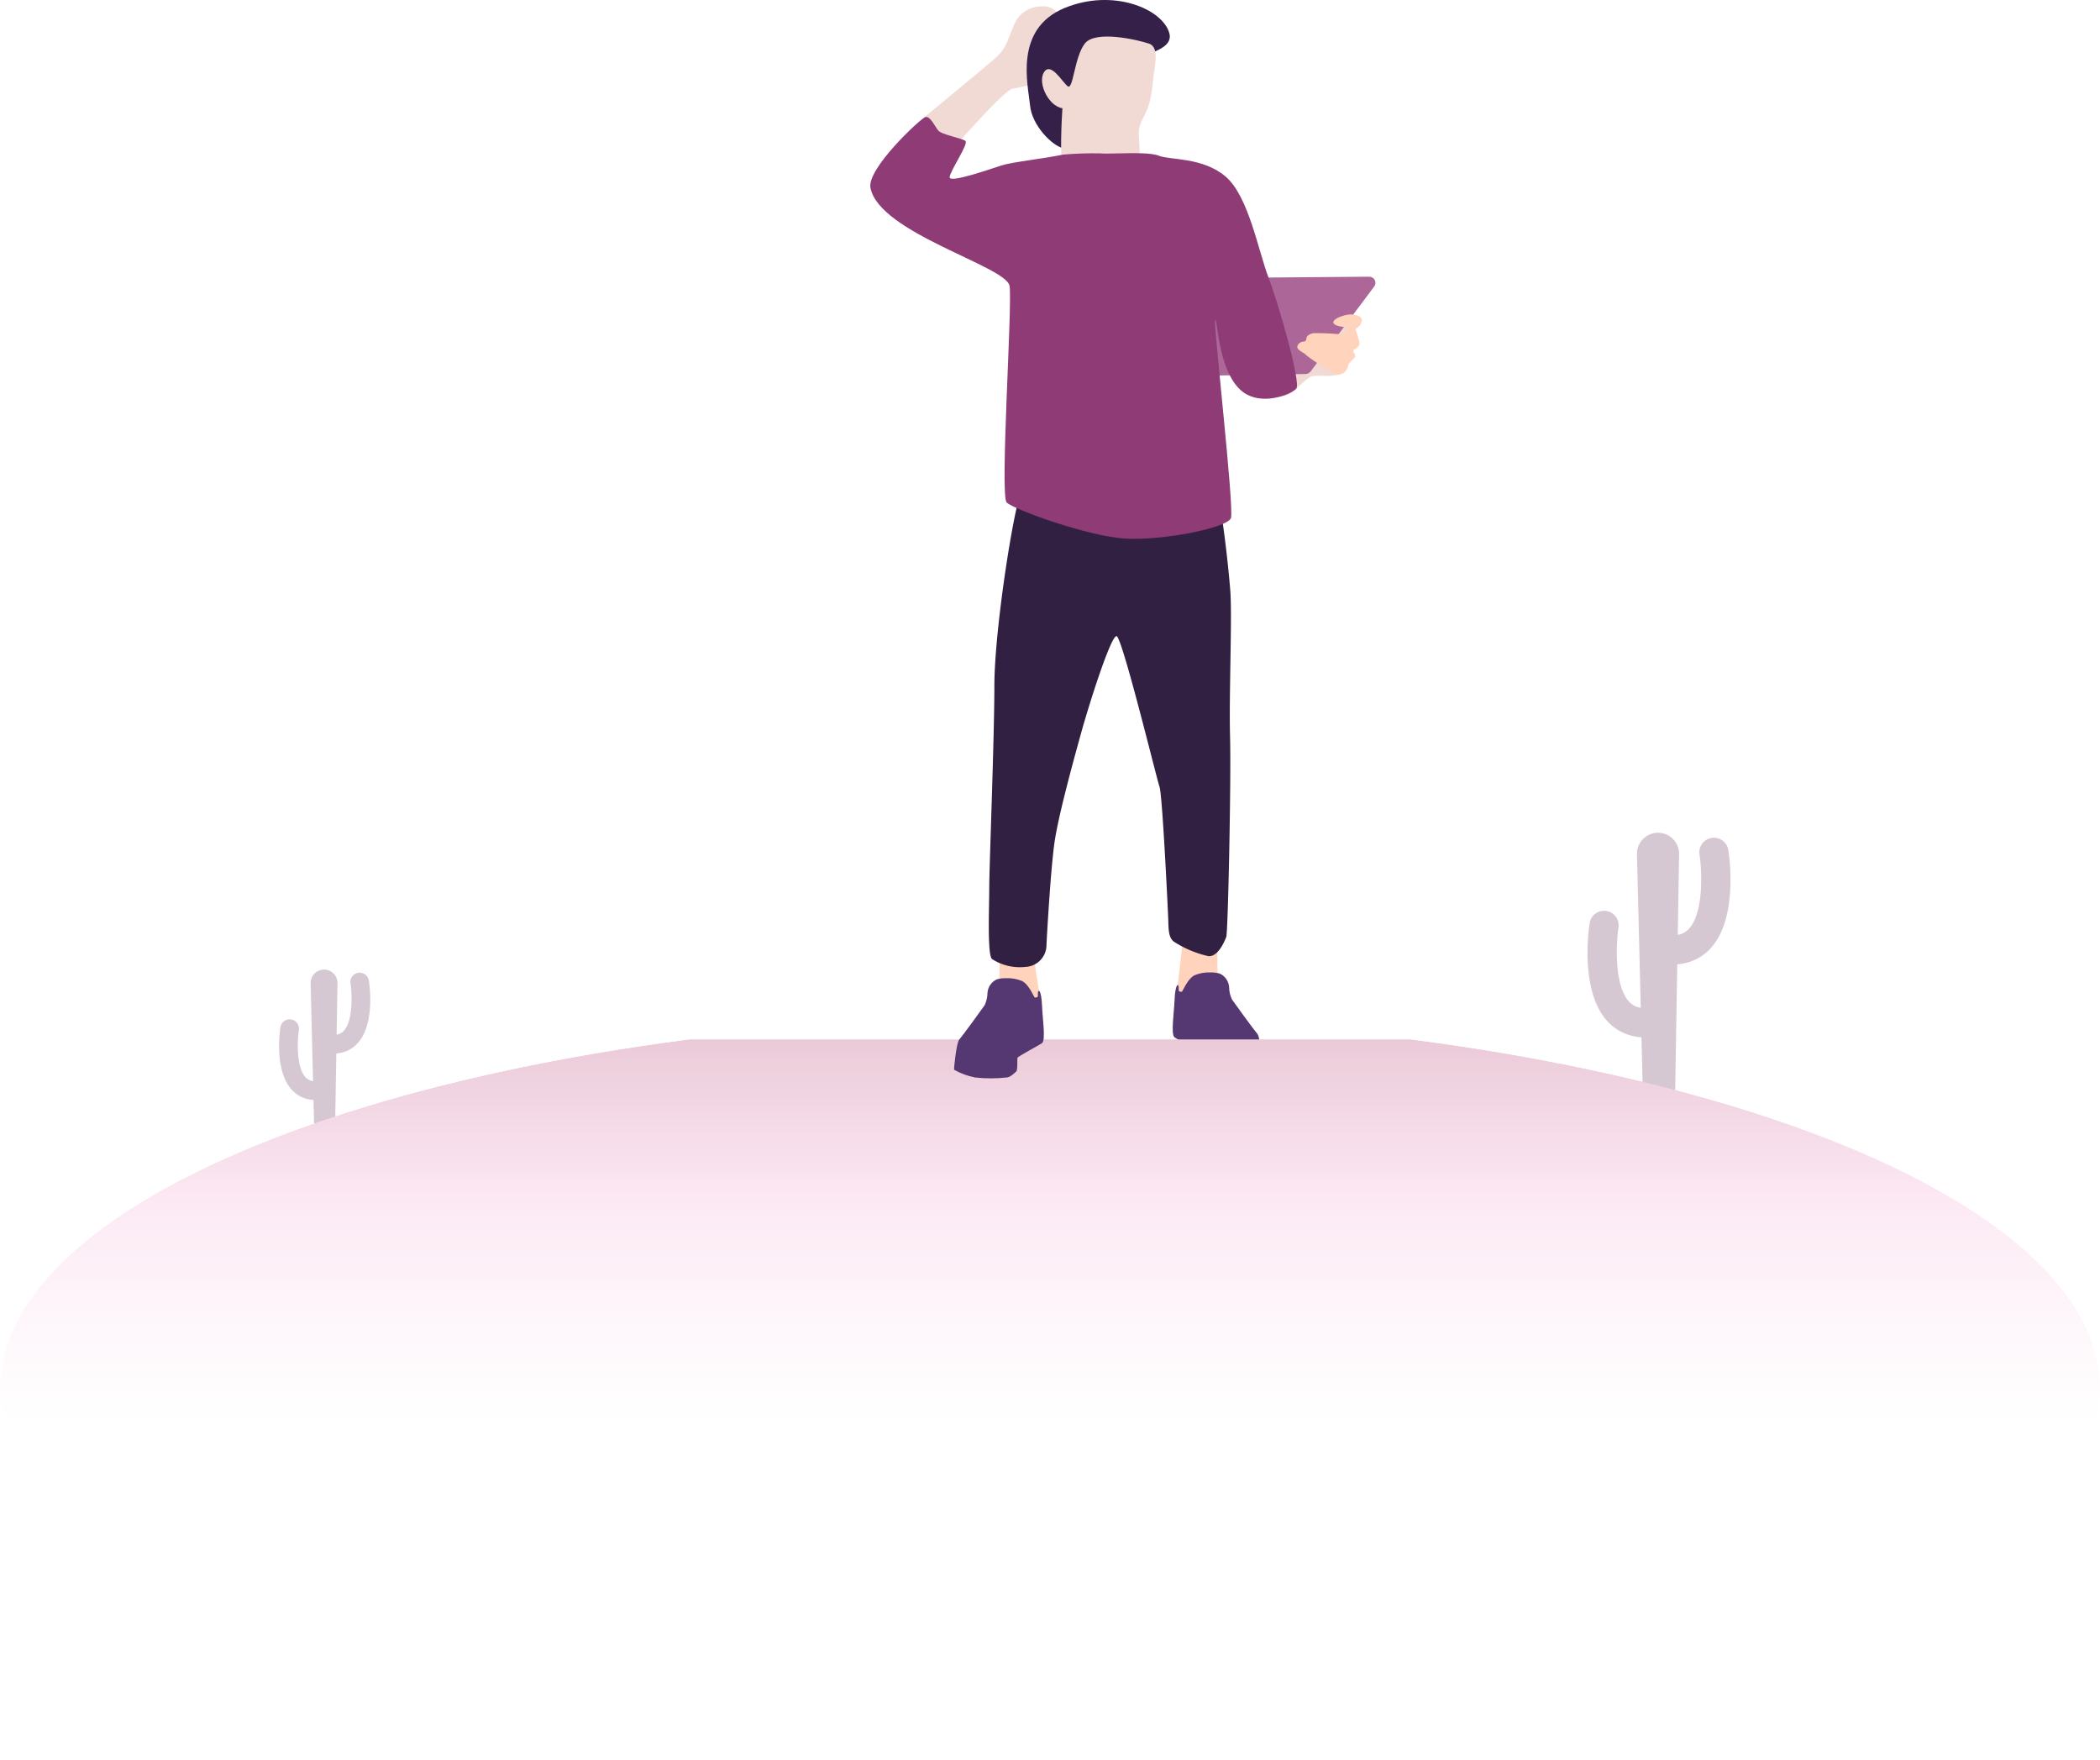 <svg xmlns="http://www.w3.org/2000/svg" xmlns:xlink="http://www.w3.org/1999/xlink" width="279.009" height="233.857" viewBox="0 0 279.009 233.857">
  <defs>
    <clipPath id="clip-path">
      <rect width="279.009" height="233.857" fill="none"/>
    </clipPath>
    <clipPath id="clip-path-4">
      <path id="Path_17356" data-name="Path 17356" d="M493.755,407.366c-.993.536-1.55,2.168-1.691,2.188s-.4-.02-.4-.182.04-.705-.141-.705-.383.887-.423,2.177-.5,4.367,0,4.758c.313.245,3.185,1.754,3.266,1.956s-.061,1.613.182,1.835.806.766,1.25.786a19.242,19.242,0,0,0,4.214,0,9.274,9.274,0,0,0,2.782-1.028c.041-.161-.3-3.589-.685-4.012s-3.145-4.214-3.367-4.557a3.9,3.9,0,0,1-.383-1.653,2.131,2.131,0,0,0-1.253-1.794,4.494,4.494,0,0,0-1.255-.15,4.991,4.991,0,0,0-2.092.381" transform="translate(-490.865 -406.985)" fill="none"/>
    </clipPath>
    <linearGradient id="linear-gradient" x1="-8.536" y1="5.903" x2="-8.518" y2="5.903" gradientUnits="objectBoundingBox">
      <stop offset="0" stop-color="#4e9cff"/>
      <stop offset="0.984" stop-color="#176ad4"/>
      <stop offset="1" stop-color="#553772"/>
    </linearGradient>
    <clipPath id="clip-path-6">
      <path id="Path_17359" data-name="Path 17359" d="M397.194,4.688c-1.054,2.214-1,3.374-2.741,4.9s-9.321,7.728-10.027,8.354.694,3.668,1.8,4.2,3.476-1.509,3.476-1.509c1.072-1.191,6.073-6.828,7.066-7.026s3.408-.635,3.947-1.191,2.817-7.709,1.915-9.01a2.252,2.252,0,0,0-1.882-.75,3.956,3.956,0,0,0-3.554,2.033" transform="translate(-384.234 -2.655)" fill="none"/>
    </clipPath>
    <linearGradient id="linear-gradient-2" x1="-5.447" y1="10.678" x2="-5.433" y2="10.678" gradientUnits="objectBoundingBox">
      <stop offset="0" stop-color="#f2bfad"/>
      <stop offset="1" stop-color="#f2dad4"/>
    </linearGradient>
    <clipPath id="clip-path-7">
      <path id="Path_17361" data-name="Path 17361" d="M534.257,138.968s-4.405,1.332-4.749,1.791-.955,2.291,0,3.055,2,1.335,3.134.454,2.165-2.068,2.82-2.217a6.918,6.918,0,0,1,1.319-.037,6.614,6.614,0,0,0,2.116-.154c.822-.323,2.382-6.555,1.752-6.932a.2.2,0,0,0-.1-.023c-.989,0-6.289,4.064-6.289,4.064" transform="translate(-528.997 -134.904)" fill="none"/>
    </clipPath>
    <linearGradient id="linear-gradient-3" x1="-12.564" y1="17.437" x2="-12.54" y2="17.437" gradientUnits="objectBoundingBox">
      <stop offset="0" stop-color="#f2bfad"/>
      <stop offset="0.704" stop-color="#f2dad4"/>
      <stop offset="1" stop-color="#f2dad4"/>
    </linearGradient>
    <clipPath id="clip-path-9">
      <path id="Path_17363" data-name="Path 17363" d="M448.22,41.326c-1.759.051-3.8.111-3.886,1.255-.09,1.218-.4,7.105.113,7.972.468.8,1.3,3.11,4.563,3.008s5.378-3.365,5.557-3.747-.2-5.1-.2-5.888-4.266-2.6-6.07-2.6h-.073" transform="translate(-444.161 -41.325)" fill="none"/>
    </clipPath>
    <linearGradient id="linear-gradient-4" x1="-9.195" y1="14.084" x2="-9.174" y2="14.084" xlink:href="#linear-gradient-2"/>
    <clipPath id="clip-path-10">
      <path id="Path_17365" data-name="Path 17365" d="M517.462,115.8l-16.087.133a.889.889,0,0,0-.689.337l-8.934,11.3a.887.887,0,0,0,.711,1.438l16.514-.281a.886.886,0,0,0,.7-.355l8.441-11.279a.806.806,0,0,0-.644-1.288h-.008" transform="translate(-491.559 -115.797)" fill="none"/>
    </clipPath>
    <linearGradient id="linear-gradient-5" x1="-5.102" y1="8.239" x2="-5.092" y2="8.239" gradientUnits="objectBoundingBox">
      <stop offset="0" stop-color="#7e51aa"/>
      <stop offset="1" stop-color="#ac6697"/>
    </linearGradient>
    <clipPath id="clip-path-12">
      <path id="Path_17354" data-name="Path 17354" d="M0,474.961c0,27.276,62.458,49.387,139.5,49.387s139.5-22.111,139.5-49.387-62.458-49.387-139.5-49.387S0,447.685,0,474.961" transform="translate(0 -425.574)" fill="none"/>
    </clipPath>
    <linearGradient id="linear-gradient-6" x1="0.5" x2="0.5" y2="1" gradientUnits="objectBoundingBox">
      <stop offset="0" stop-color="#ebcad8"/>
      <stop offset="0.212" stop-color="#fce8f3"/>
      <stop offset="0.517" stop-color="#fff" stop-opacity="0.71"/>
      <stop offset="0.744" stop-color="#fff"/>
      <stop offset="1" stop-color="#fff"/>
    </linearGradient>
    <filter id="Rectangle_2407" x="-9" y="129.083" width="297.009" height="116.775" filterUnits="userSpaceOnUse">
      <feOffset dy="3" input="SourceAlpha"/>
      <feGaussianBlur stdDeviation="3" result="blur"/>
      <feFlood flood-color="#e3cddd" flood-opacity="0.949"/>
      <feComposite operator="in" in2="blur"/>
      <feComposite in="SourceGraphic"/>
    </filter>
    <clipPath id="clip-path-14">
      <path id="Path_17360" data-name="Path 17360" d="M371.609,48.958c-.619.165-7.786,6.842-7.3,9.4,1.157,6.026,18.1,10.418,18.485,13.046s-1.314,27.83-.386,28.758,10.745,4.483,15.693,4.793,13.627-1.414,14.1-2.717-2.414-26.342-2.079-26.342.43,7.882,4.2,9.921c2.488,1.346,5.91-.041,6.565-.783s-2.338-11.222-3.693-14.756-2.65-10.836-5.713-13.428-7.386-2.151-8.874-2.76c-.964-.394-3.4-.35-5.339-.306-1.053.024-1.959.048-2.4,0a45.864,45.864,0,0,0-4.957.162c-2.556.536-6.8.989-8.2,1.443s-6.925,2.391-6.883,1.566,2.555-4.452,2.1-4.823-3.174-.824-3.627-1.4c-.428-.544-1-1.786-1.585-1.786a.409.409,0,0,0-.1.014" transform="translate(-364.289 -48.944)" fill="none"/>
    </clipPath>
    <linearGradient id="linear-gradient-7" x1="-1.306" y1="2.876" x2="-1.302" y2="2.876" gradientUnits="objectBoundingBox">
      <stop offset="0" stop-color="#4e9cff"/>
      <stop offset="0.984" stop-color="#176ad4"/>
      <stop offset="1" stop-color="#8f3b76"/>
    </linearGradient>
    <clipPath id="clip-path-15">
      <path id="Path_17367" data-name="Path 17367" d="M405.049,409.541a2.13,2.13,0,0,0-1.253,1.794,3.911,3.911,0,0,1-.383,1.653c-.222.343-2.984,4.133-3.367,4.556s-.726,3.851-.685,4.012a9.287,9.287,0,0,0,2.782,1.028,19.264,19.264,0,0,0,4.214,0c.443-.02,1.008-.565,1.25-.786s.1-1.633.182-1.835,2.953-1.71,3.266-1.955c.5-.391.04-3.468,0-4.758s-.242-2.177-.423-2.177-.141.544-.141.706-.262.2-.4.182-.7-1.652-1.69-2.189a5,5,0,0,0-2.093-.38,4.479,4.479,0,0,0-1.254.15" transform="translate(-399.358 -409.391)" fill="rgb(0,0,255)"/>
    </clipPath>
    <linearGradient id="linear-gradient-8" x1="-6.827" y1="5.933" x2="-6.81" y2="5.933" xlink:href="#linear-gradient"/>
  </defs>
  <g id="Repeat_Grid_1" data-name="Repeat Grid 1" clip-path="url(#clip-path)">
    <g id="Group_3886" data-name="Group 3886">
      <g id="Group_3859" data-name="Group 3859">
        <g id="Group_3858" data-name="Group 3858" clip-path="url(#clip-path)">
          <path id="Path_17352" data-name="Path 17352" d="M683.21,350.737a1.939,1.939,0,1,0-3.831.6c.278,1.805.632,7.462-1.32,9.738a2.6,2.6,0,0,1-1.574.9l.178-10.773a2.8,2.8,0,1,0-5.6.023l.506,20.445a2.615,2.615,0,0,1-1.64-.914c-1.952-2.276-1.6-7.933-1.32-9.738a1.938,1.938,0,0,0-3.83-.6c-.139.89-1.26,8.81,2.2,12.856a6.563,6.563,0,0,0,4.685,2.3l.22,8.9h4.23l.307-18.592a6.552,6.552,0,0,0,4.587-2.3c3.462-4.045,2.341-11.966,2.2-12.856" transform="translate(-453.576 -237.784)" fill="rgba(203,186,198,0.8)"/>
          <path id="Path_17353" data-name="Path 17353" d="M128.751,407.195a1.236,1.236,0,1,0-2.442.382c.177,1.151.4,4.757-.841,6.208a1.661,1.661,0,0,1-1,.577l.113-6.868a1.786,1.786,0,1,0-3.572.015l.323,13.033a1.666,1.666,0,0,1-1.045-.582c-1.244-1.451-1.019-5.057-.841-6.208A1.236,1.236,0,1,0,117,413.37c-.089.567-.8,5.616,1.4,8.195a4.184,4.184,0,0,0,2.987,1.468l.14,5.673h2.7l.2-11.852a4.175,4.175,0,0,0,2.923-1.463c2.207-2.579,1.492-7.628,1.4-8.195" transform="translate(-79.741 -276.91)" fill="rgba(203,186,198,0.8)"/>
        </g>
      </g>
      <g id="Group_3863" data-name="Group 3863">
        <g id="Group_3862" data-name="Group 3862" clip-path="url(#clip-path)">
          <path id="Path_17355" data-name="Path 17355" d="M498.037,391.891s-.081,4.753,0,5.228-1.86,3.262-2.654,3.138a8.687,8.687,0,0,1-2.609-.652c-.229-.264-.128-.888-.046-1.458s.675-5.745.675-6.01,3.755-.969,4.636-.247" transform="translate(-336.263 -267.284)" fill="#ffd3bc"/>
        </g>
      </g>
      <g id="Group_3865" data-name="Group 3865" transform="translate(155.807 129.182)">
        <g id="Group_3864" data-name="Group 3864" clip-path="url(#clip-path-4)">
          <rect id="Rectangle_2409" data-name="Rectangle 2409" width="17.89" height="18.13" transform="translate(-6.756 4.918) rotate(-37.164)" fill="url(#linear-gradient)"/>
        </g>
      </g>
      <g id="Group_3867" data-name="Group 3867">
        <g id="Group_3866" data-name="Group 3866" clip-path="url(#clip-path)">
          <path id="Path_17357" data-name="Path 17357" d="M418.222,400.549s0,2.768-.08,3.244,1.86,3.261,2.654,3.138a8.669,8.669,0,0,0,2.609-.652c.229-.264.129-.888.047-1.458s-.593-3.761-.593-4.025-3.755-.97-4.636-.247" transform="translate(-285.417 -273.194)" fill="#ffd3bc"/>
          <path id="Path_17358" data-name="Path 17358" d="M417.877,207.353c-1.123,4.083-3.247,18.072-3.247,24.869s-.68,24.131-.68,26.766-.283,9.169.4,9.51a6.8,6.8,0,0,0,4.425,1.021,2.912,2.912,0,0,0,2.78-2.95c.057-1.248.567-10.211,1.078-13.672s2.326-10.134,3.517-14.427,3.971-12.925,4.708-12.892,5.332,18.945,5.714,20.016,1.112,16.3,1.159,17.578,0,2.508.8,3.029a14.116,14.116,0,0,0,4.543,1.893c1.278.095,2.13-1.94,2.366-2.555s.656-20.984.505-26.571.29-16.007.032-19.4-1.089-10.678-1.618-12.21-26.485,0-26.485,0" transform="translate(-282.517 -141.072)" fill="#322043"/>
        </g>
      </g>
      <g id="Group_3869" data-name="Group 3869" transform="translate(121.961 0.843)">
        <g id="Group_3868" data-name="Group 3868" clip-path="url(#clip-path-6)">
          <rect id="Rectangle_2411" data-name="Rectangle 2411" width="22.087" height="21.911" transform="matrix(0.111, -0.994, 0.994, 0.111, -2.721, 19.767)" fill="url(#linear-gradient-2)"/>
        </g>
      </g>
      <g id="Group_3873" data-name="Group 3873" transform="translate(167.91 42.82)">
        <g id="Group_3872" data-name="Group 3872" clip-path="url(#clip-path-7)">
          <rect id="Rectangle_2413" data-name="Rectangle 2413" width="13.306" height="10.977" transform="translate(-1.046 0.035) rotate(-3.377)" fill="url(#linear-gradient-3)"/>
        </g>
      </g>
      <g id="Group_3875" data-name="Group 3875">
        <g id="Group_3874" data-name="Group 3874" clip-path="url(#clip-path)">
          <path id="Path_17362" data-name="Path 17362" d="M434.609,19.695c-1.422-.295-4.167-2.979-4.419-5.707-.246-2.658-2.2-10.127,4.6-12.928,6.383-2.629,12.952.076,13.9,3.317.882,3.027-6.611,3.163-9.358,5.135s-2.934,3.28-3.62,2.969-1.1,7.214-1.1,7.214" transform="translate(-293.338 -0.001)" fill="#342048"/>
        </g>
      </g>
      <g id="Group_3877" data-name="Group 3877" transform="translate(140.982 13.117)">
        <g id="Group_3876" data-name="Group 3876" clip-path="url(#clip-path-9)">
          <rect id="Rectangle_2415" data-name="Rectangle 2415" width="15.076" height="15.795" transform="translate(-5.029 2.301) rotate(-25.587)" fill="url(#linear-gradient-4)"/>
        </g>
      </g>
      <g id="Group_3881" data-name="Group 3881" transform="translate(156.027 36.755)">
        <g id="Group_3880" data-name="Group 3880" clip-path="url(#clip-path-10)">
          <rect id="Rectangle_2417" data-name="Rectangle 2417" width="30.231" height="24.614" transform="matrix(0.879, -0.478, 0.478, 0.879, -5.817, 3.014)" fill="url(#linear-gradient-5)"/>
        </g>
      </g>
      <g id="Group_3883" data-name="Group 3883">
        <g id="Group_3882" data-name="Group 3882" clip-path="url(#clip-path)">
          <path id="Path_17366" data-name="Path 17366" d="M549.939,131.595c-.869.088-2.132.577-2.132,1.031s1.014.579,1.293.622.647.13.542.27-.315.839-.874.716a34.21,34.21,0,0,0-3.478-.157c-.472,0-1.031.332-1.066.682s-.14.419-.419.437-.787.28-.787.734,1.123.863,1.123,1.024a20.116,20.116,0,0,0,2.634,1.756c.432.25,1.239.886,1.693.886a1.377,1.377,0,0,0,1.272-1.057c.057-.625.954-1.079.966-1.386s-.284-.534-.25-.727.818-.466.818-.954a5.533,5.533,0,0,0-.352-1.352c-.045-.2-.227-.648-.045-.7s.818-.647.7-1.193-1.239-.668-1.641-.628" transform="translate(-370.656 -89.82)" fill="#ffd3bc"/>
        </g>
      </g>
      <g id="Group_3898" data-name="Group 3898">
        <g id="Group_3897" data-name="Group 3897">
          <g id="Group_3861" data-name="Group 3861" transform="translate(0 135.083)">
            <g id="Group_3860" data-name="Group 3860" clip-path="url(#clip-path-12)">
              <g transform="matrix(1, 0, 0, 1, 0, -135.08)" filter="url(#Rectangle_2407)">
                <rect id="Rectangle_2407-2" data-name="Rectangle 2407" width="279.009" height="98.775" transform="translate(0 135.08)" fill="url(#linear-gradient-6)"/>
              </g>
            </g>
          </g>
        </g>
        <g id="Group_3900" data-name="Group 3900">
          <g id="Group_3879" data-name="Group 3879">
            <g id="Group_3878" data-name="Group 3878" clip-path="url(#clip-path)">
              <path id="Path_17364" data-name="Path 17364" d="M439.172,24.828c.368-.011-.067,2.233.6,2.967s3.568,4.557,6.637,4.184c2.655-.323,2.274-2.611,2.657-4.494.348-1.71,1.451-1.857,1.838-6.322.15-1.728.967-4.433-.533-4.933s-7.133-1.833-8.533,0-1.533,6.233-2.267,5.666-2.266-3.333-3.167-1.833.8,4.823,2.767,4.767" transform="translate(-297.715 -10.437)" fill="#f2dad4"/>
            </g>
          </g>
          <g id="Group_3895" data-name="Group 3895">
            <g id="Group_3899" data-name="Group 3899">
              <g id="Group_3871" data-name="Group 3871" transform="translate(115.63 15.535)">
                <g id="Group_3870" data-name="Group 3870" clip-path="url(#clip-path-14)">
                  <rect id="Rectangle_2412" data-name="Rectangle 2412" width="79.75" height="80.02" transform="matrix(0.604, -0.797, 0.797, 0.604, -27.578, 35.765)" fill="url(#linear-gradient-7)"/>
                </g>
              </g>
              <g id="Group_3894" data-name="Group 3894">
                <g id="Group_3884" data-name="Group 3884" transform="translate(126.761 129.946)" clip-path="url(#clip-path-15)">
                  <rect id="Rectangle_2419" data-name="Rectangle 2419" width="18.129" height="17.89" transform="translate(-6.525 8.558) rotate(-52.836)" fill="rgb(85,55,114)"/>
                </g>
              </g>
            </g>
          </g>
        </g>
      </g>
    </g>
  </g>
</svg>
